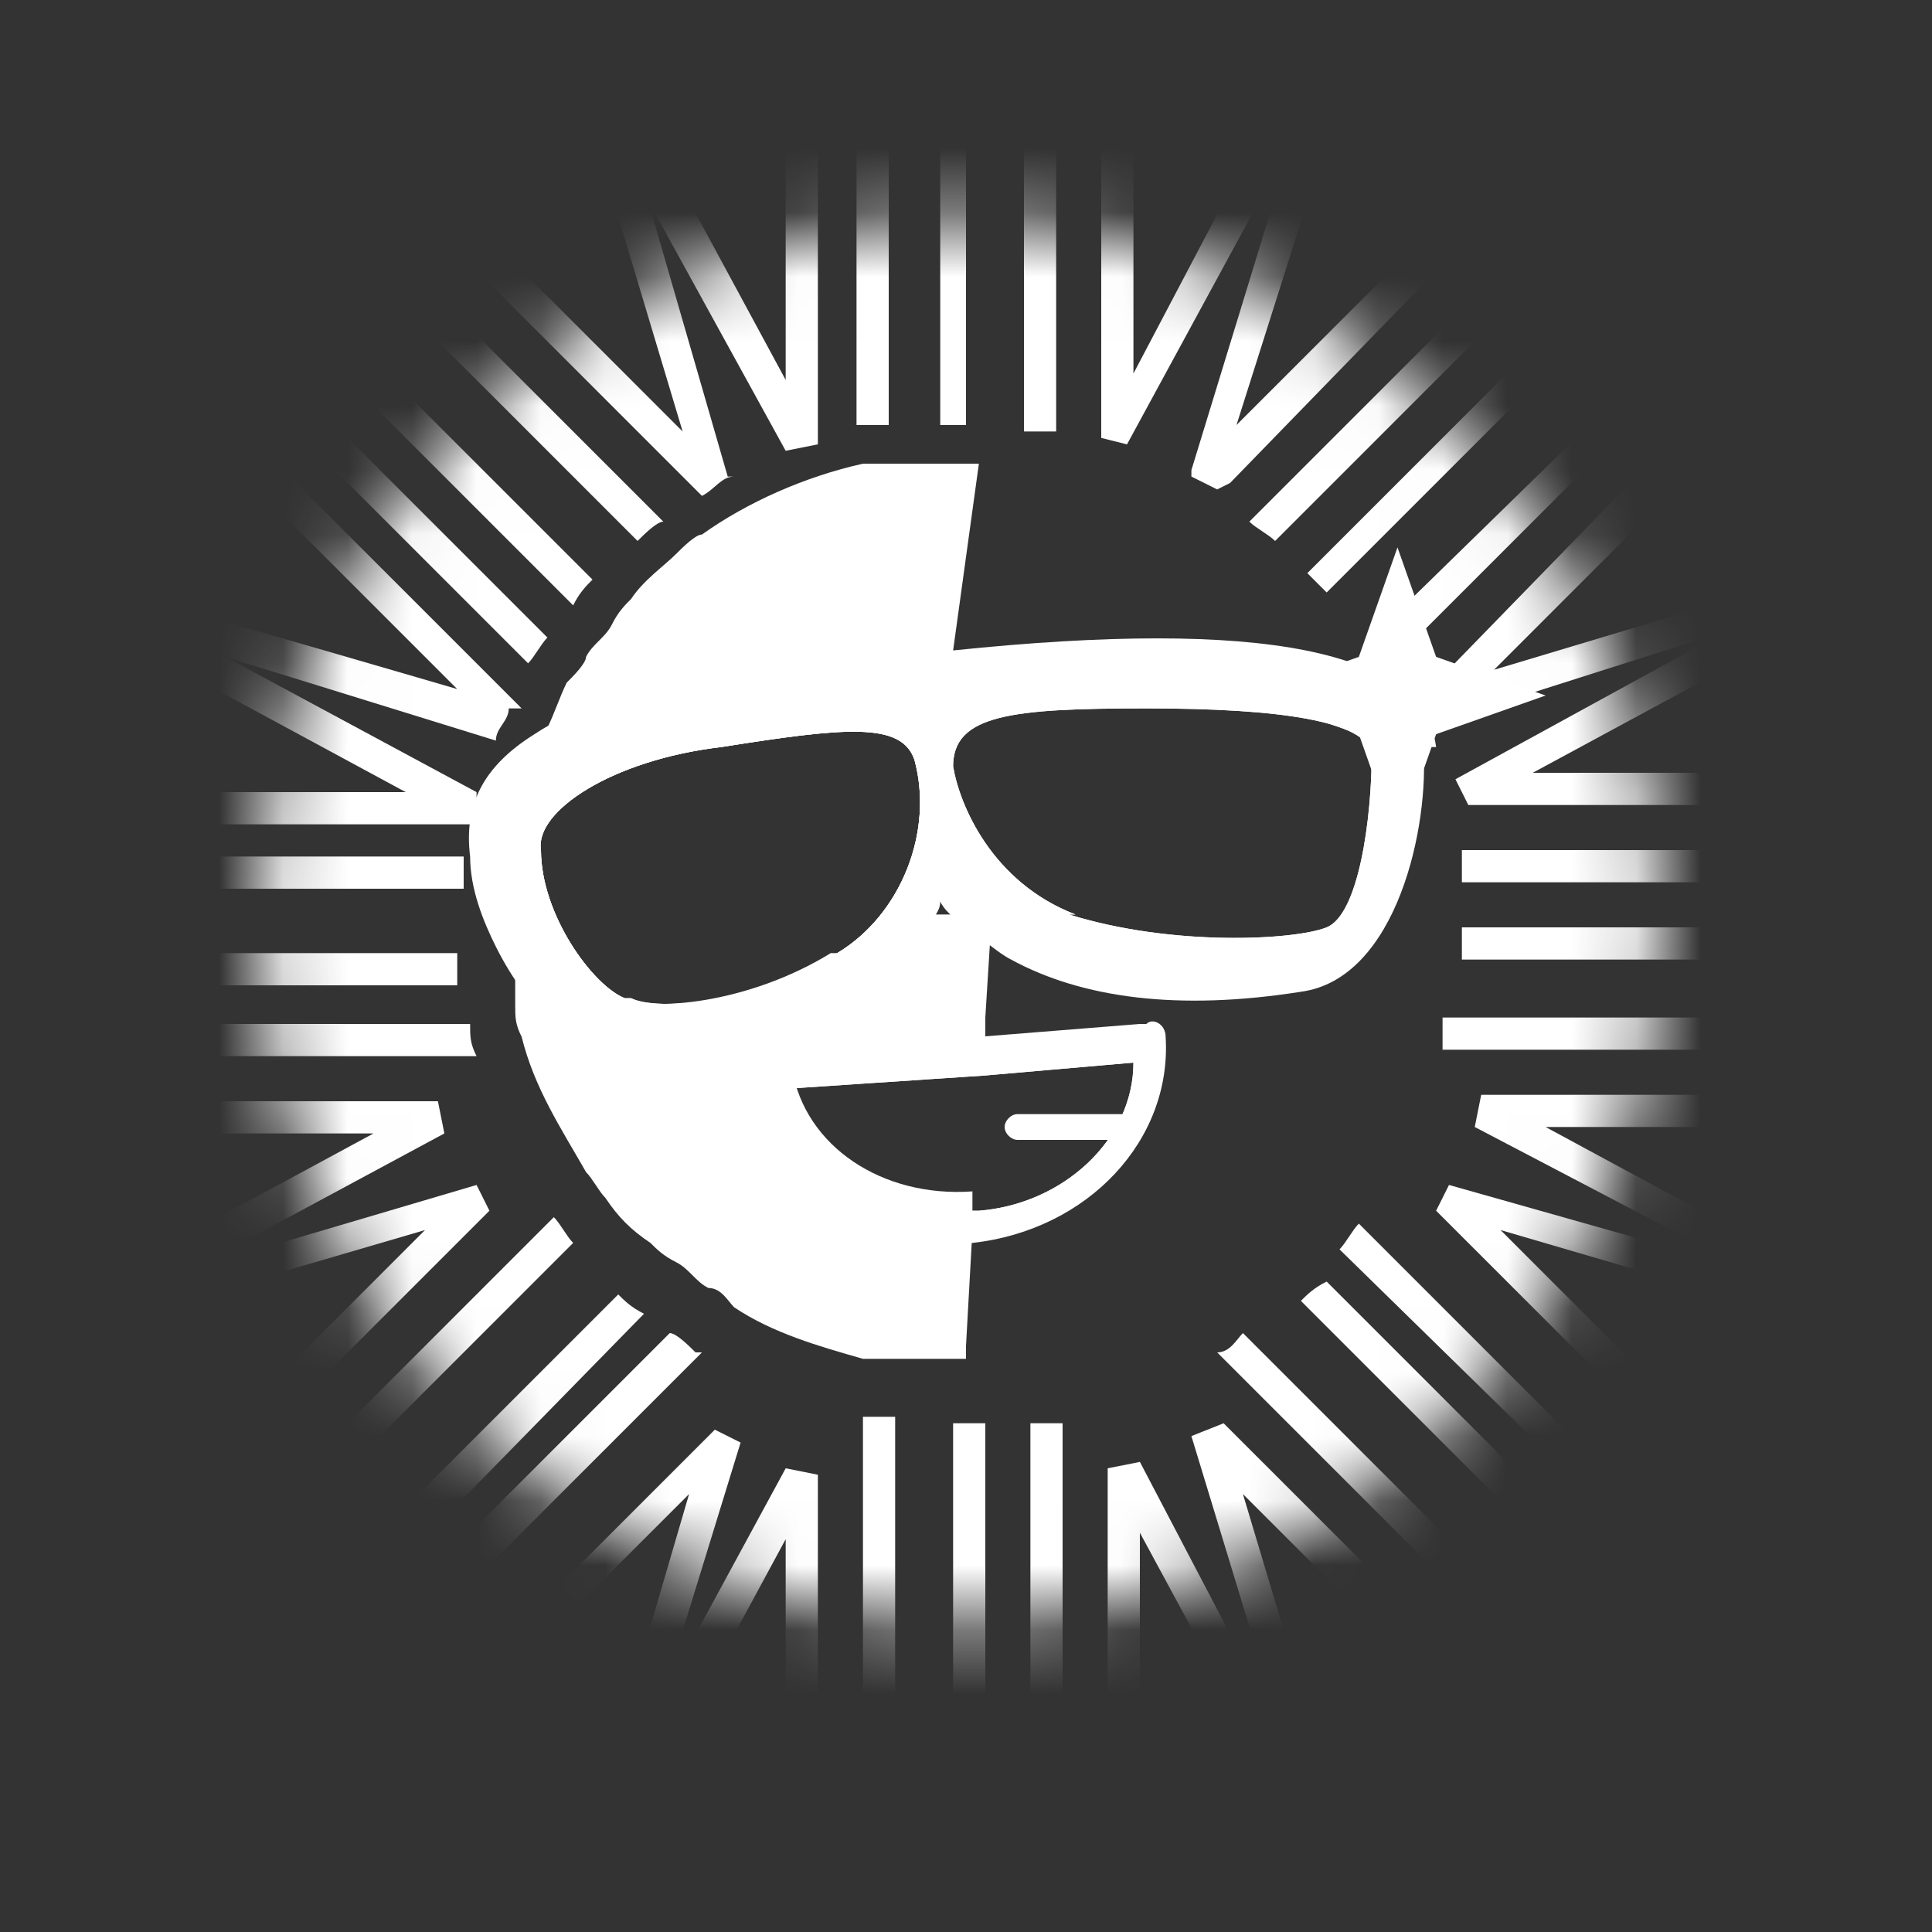 <?xml version="1.0" encoding="UTF-8"?>
<svg id="Calque_1" data-name="Calque 1" xmlns="http://www.w3.org/2000/svg" width="30" height="30" xmlns:xlink="http://www.w3.org/1999/xlink" version="1.1" viewBox="0 0 30 30">
  <rect x="0" y="0" width="30" height="30" fill="#333333" stroke="none"/>
  <defs>
    <style>
      .cls-1 {
        mask: url(#mask);
      }

      .cls-2 {
        fill: #fff;
        stroke-width: 0px;
      }
    </style>
    <mask id="mask" x=".9" y=".8" width="28" height="28" maskUnits="userSpaceOnUse">
      <g id="mask0">
        <circle class="cls-2" cx="14.9" cy="14.3" r="10.9"/>
      </g>
    </mask>
  </defs>
  <g class="cls-1">
    <g>
      <path class="cls-2" d="M15,.8v5.8h0c-.1,0-.3,0-.4,0V.8h.5Z"/>
      <path class="cls-2" d="M13.8.8v5.8c-.2,0-.3,0-.5,0V.8h.5Z"/>
      <path class="cls-2" d="M16.4.8v5.9c-.2,0-.3,0-.5,0V.8h.5Z"/>
      <polygon class="cls-2" points="12.7 1.7 12.7 6.9 12.2 7 10 3 9.9 2.6 9.8 2.6 9.7 2.4 10.2 2.2 12.2 5.9 12.2 1.7 12.7 1.7"/>
      <polygon class="cls-2" points="20 2.3 17.5 6.9 17.1 6.8 17.1 1.5 17.6 1.5 17.6 5.8 19.6 2 20 2.3"/>
      <path class="cls-2" d="M15.3,22.1v6.7h-.5v-6.7h0c.2,0,.3,0,.4,0Z"/>
      <path class="cls-2" d="M16.5,22v6.8h-.5v-6.7c.2,0,.3,0,.5,0Z"/>
      <path class="cls-2" d="M13.9,22.1v6.7h-.5v-6.8c.2,0,.3,0,.5,0Z"/>
      <polygon class="cls-2" points="20.2 27.3 20.2 27.3 19.7 27.5 17.7 23.8 17.7 28.1 17.2 28.1 17.2 22.8 17.7 22.7 19.9 26.9 20.1 27.3 20.2 27.3"/>
      <polygon class="cls-2" points="12.7 22.9 12.7 28.1 12.2 28.1 12.2 23.9 10.2 27.6 9.7 27.4 9.8 27.3 10.3 26.3 12.2 22.8 12.7 22.9"/>
      <path class="cls-2" d="M7.2,15.3H.9v-.5h6.2c0,.2,0,.3,0,.5Z"/>
      <path class="cls-2" d="M7.4,16.4H.9v-.5h6.4c0,.2,0,.3.1.5Z"/>
      <path class="cls-2" d="M7.2,13.3c0,.2,0,.3,0,.5H.9v-.5h6.3Z"/>
      <polygon class="cls-2" points="3 19.7 2.4 19.9 2.4 20 2.3 20 2.1 19.6 5.8 17.6 1.6 17.6 1.6 17.1 6.8 17.1 6.9 17.6 3 19.7"/>
      <path class="cls-2" d="M7.4,12.3c0,.2,0,.3-.1.5H2.1v-.5h4.2l-3.7-2,.2-.3.7.2,3.9,2.1Z"/>
      <path class="cls-2" d="M28.9,14.4v.5h-6.2c0-.2,0-.3,0-.5h6.2Z"/>
      <path class="cls-2" d="M28.9,13.2v.5h-6.2c0-.2,0-.3,0-.5h6.3Z"/>
      <path class="cls-2" d="M28.9,15.8v.5h-6.5c0-.2,0-.3,0-.5h6.4Z"/>
      <polygon class="cls-2" points="28 12 28 12.5 22.8 12.5 22.6 12.1 26.8 9.8 27.3 9.7 27.5 10 23.8 12 28 12"/>
      <polygon class="cls-2" points="28.3 17.5 24 17.5 27.7 19.5 27.5 20 27.5 20 27.5 19.9 27.1 19.7 22.9 17.5 23 17 28.3 17 28.3 17.5"/>
      <path class="cls-2" d="M10,20.4l-4.6,4.7-.4-.4,4.6-4.6c.1.1.2.2.4.3Z"/>
      <path class="cls-2" d="M10.9,21l-4.8,4.8-.4-.4,4.7-4.7h0c.1,0,.3.2.4.3Z"/>
      <path class="cls-2" d="M8.9,19.3l-4.6,4.6-.4-.3,4.7-4.7c.1.1.2.3.3.4Z"/>
      <polygon class="cls-2" points="11.5 22.4 10.3 26.3 9.8 27.3 9.5 27.3 10.7 23.2 7.7 26.2 7.4 25.9 11.1 22.2 11.5 22.4"/>
      <polygon class="cls-2" points="7.6 18.8 3.9 22.5 3.6 22.1 6.6 19.1 2.5 20.3 2.4 20 3 19.7 7.4 18.4 7.6 18.8"/>
      <path class="cls-2" d="M24.8,5l-3.6,3.6-.6.6c-.1-.1-.2-.2-.3-.3l.5-.5,3.6-3.6.4.4Z"/>
      <path class="cls-2" d="M24,4.2l-3.7,3.7-.5.5c-.1-.1-.3-.2-.4-.3l4.2-4.2.4.3Z"/>
      <path class="cls-2" d="M25.9,6l-4.3,4.3c0-.2-.2-.3-.3-.4l4.3-4.2.4.3Z"/>
      <polygon class="cls-2" points="22.6 3.9 19.1 7.5 18.9 7.6 18.5 7.4 18.5 7.3 20 2.4 20.5 2.5 19.2 6.6 22.2 3.6 22.6 3.9"/>
      <polygon class="cls-2" points="27.4 9.7 27.3 9.7 27.2 9.6 26.8 9.8 22.4 11.2 22.2 10.7 25.8 7 26.2 7.4 23.2 10.4 27.2 9.2 27.4 9.7"/>
      <path class="cls-2" d="M25.1,24.4l-.3.4-4.6-4.6c.1-.1.2-.2.4-.3l4.6,4.6Z"/>
      <path class="cls-2" d="M25.9,23.6l-.4.4-4.7-4.6h0c.1-.1.2-.3.3-.4l4.7,4.7Z"/>
      <path class="cls-2" d="M24.1,25.5l-.4.3-4.8-4.8c.2,0,.3-.2.4-.3l4.7,4.7Z"/>
      <polygon class="cls-2" points="27.4 20.3 23.3 19.1 26.3 22.1 26 22.5 22.3 18.8 22.5 18.4 27.1 19.7 27.5 20 27.4 20.3"/>
      <polygon class="cls-2" points="22.3 26.2 19.3 23.2 20.5 27.2 20.2 27.3 19.9 26.9 18.5 22.3 19 22.1 22.7 25.8 22.3 26.2"/>
      <path class="cls-2" d="M9.2,9c-.1.1-.2.2-.3.4l-4.2-4.2.3-.4,4.2,4.2Z"/>
      <path class="cls-2" d="M8.5,9.9c-.1.1-.2.3-.3.4L3.9,6l.3-.4,4.3,4.3Z"/>
      <path class="cls-2" d="M10.3,8.1c-.1,0-.3.2-.4.3l-4.2-4.2.4-.3,4.2,4.2Z"/>
      <path class="cls-2" d="M7.9,11c0,.2-.2.3-.2.5l-4.2-1.3-.6-.3h0c0,.1,0,.1,0,.1v-.5c.1,0,4.2,1.2,4.2,1.2l-3-3,.4-.3,3.6,3.6Z"/>
      <path class="cls-2" d="M11.4,7.4c-.2,0-.3.2-.5.3l-3.6-3.6.3-.4,3,3-1.2-4h.4c0-.1.2.2.2.2l1.3,4.5Z"/>
    </g>
  </g>
  <path class="cls-2" d="M14.3,14.5l.3-2.2.2-1.6v-.6c0,0,.4-2.9.4-2.9,0,0-.2,0-.3,0h0c-.1,0-.3,0-.4,0-.2,0-.4,0-.6,0-.2,0-.3,0-.5,0-.9.2-1.8.6-2.5,1.1-.1,0-.3.2-.4.3-.2.2-.5.4-.7.7-.1.1-.2.2-.3.4-.1.2-.3.3-.4.5,0,.1-.2.3-.3.4-.1.2-.2.5-.3.7h0c-.2.5-.4,1.1-.5,1.7,0,.2,0,.3,0,.5,0,.2,0,.4,0,.6s0,.3,0,.4c0,0,0,0,0,.1,0,.1,0,.2,0,.4,0,.2,0,.4,0,.6,0,.2,0,.3.1.5.2.8.6,1.4,1,2.1.1.1.2.3.3.4.2.3.4.5.7.7.1.1.2.2.4.3.2.1.3.3.5.4.2,0,.3.2.4.3.6.4,1.3.6,2,.8.2,0,.3,0,.5,0,.3,0,.7,0,1,0h.1v-.2s.1-1.8.1-1.8v-.3s0-.3,0-.3c0,0,0,0,0,0-1.4.1-2.6-.7-2.8-1.9l3-.2v-.3s0,0,0,0v-.3s.1-1.6.1-1.6h-1ZM12.9,14.8c-1.3.8-2.8.9-3.2.7-.5-.2-1.3-1.3-1.3-2.3-.1-.6,1.1-1.4,2.8-1.6,1.9-.3,2.8-.4,3,.2.3,1.1-.2,2.4-1.2,3Z"/>
  <g>
    <path class="cls-2" d="M21.7,11.7c-.1-1.2-3.1-1.3-6.9-.9,0,0-.1,0-.2,0-3.9.5-6.8.8-6.6,2.5.2,1.4,1.1,2.8,2.5,2.7,4.7-.6,4-3.6,4-4.6,0,.3.1.6.2.9.7,2.1,2.7,2.8,5.8,2.5,1-.1,1.5-2.2,1.4-3.1ZM9.7,15.5c-.5-.2-1.3-1.3-1.3-2.3-.1-.6,1.1-1.4,2.8-1.6,1.9-.3,2.8-.4,3,.2.3,1.1-.2,2.4-1.2,3-1.3.8-2.8.9-3.2.7ZM16.7,14.2c-1.3-.5-1.8-1.7-1.9-2.3,0-.8.9-.9,3-.9s3.4.2,3.5.7c0,1-.2,2.5-.7,2.7-.5.2-2.4.3-4-.2Z"/>
    <path class="cls-2" d="M22.3,11.6c-.2-1.5-2.7-2-7.5-1.5-.1,0-.2,0-.4,0-2,.2-3.7.5-4.9.8-.5.1-.9.3-1.2.5h0c-.8.5-1.1,1.1-1,1.9,0,.5.2,1,.4,1.4.5,1,1.3,1.8,2.4,1.8s.2,0,.3,0c.4,0,.8-.1,1.1-.2,0,0,0,0,0,0,.1,0,.2,0,.3,0h0c1.4-.4,2.2-1.1,2.6-1.8,0-.2.2-.3.2-.5.1.2.3.3.5.5.2.1.4.3.6.4,1.1.6,2.6.8,4.5.5,1.5-.2,2-2.6,1.9-3.8ZM16.7,14.2c-1.3-.5-1.8-1.7-1.9-2.3,0-.8.9-.9,3-.9s3.4.2,3.5.7c0,1-.2,2.5-.7,2.7-.5.2-2.4.3-4-.2ZM9.7,15.5c-.5-.2-1.3-1.3-1.3-2.3-.1-.6,1.1-1.4,2.8-1.6,1.9-.3,2.8-.4,3,.2.3,1.1-.2,2.4-1.2,3-1.3.8-2.8.9-3.2.7Z"/>
  </g>
  <g>
    <path class="cls-2" d="M15.2,16.4h0s-3.4.3-3.4.3c.1,1.5,1.5,2.6,3.2,2.5,0,0,0,0,0,0,1.6-.2,2.8-1.5,2.7-2.9l-2.5.2ZM15.1,18.8s0,0,0,0c-1.4.1-2.6-.7-2.8-1.9l3-.2,2.3-.2c0,1.2-1.1,2.2-2.4,2.3Z"/>
    <path class="cls-2" d="M17.7,15.9l-2.5.2-3.2.3h-.2c0,0-.1,0-.2,0,0,0,0,0,0,0,0,0,0,.1,0,.2.1,1.6,1.5,2.7,3.2,2.7s.2,0,.3,0h0c1.8-.2,3.1-1.6,3-3.2,0-.2-.2-.3-.3-.2ZM15.1,18.8s0,0,0,0c-1.4.1-2.6-.7-2.8-1.9l3-.2,2.3-.2c0,1.2-1.1,2.2-2.4,2.3Z"/>
  </g>
  <path class="cls-2" d="M17.4,17.7h-1.6c-.1,0-.2-.1-.2-.2s.1-.2.2-.2h1.6c.1,0,.2.1.2.2s-.1.2-.2.2Z"/>
  <path class="cls-2" d="M21.7,8.5l.6,1.7,1.7.6-1.7.6-.6,1.7-.6-1.7-1.7-.6,1.7-.6.6-1.7Z"/>
</svg>